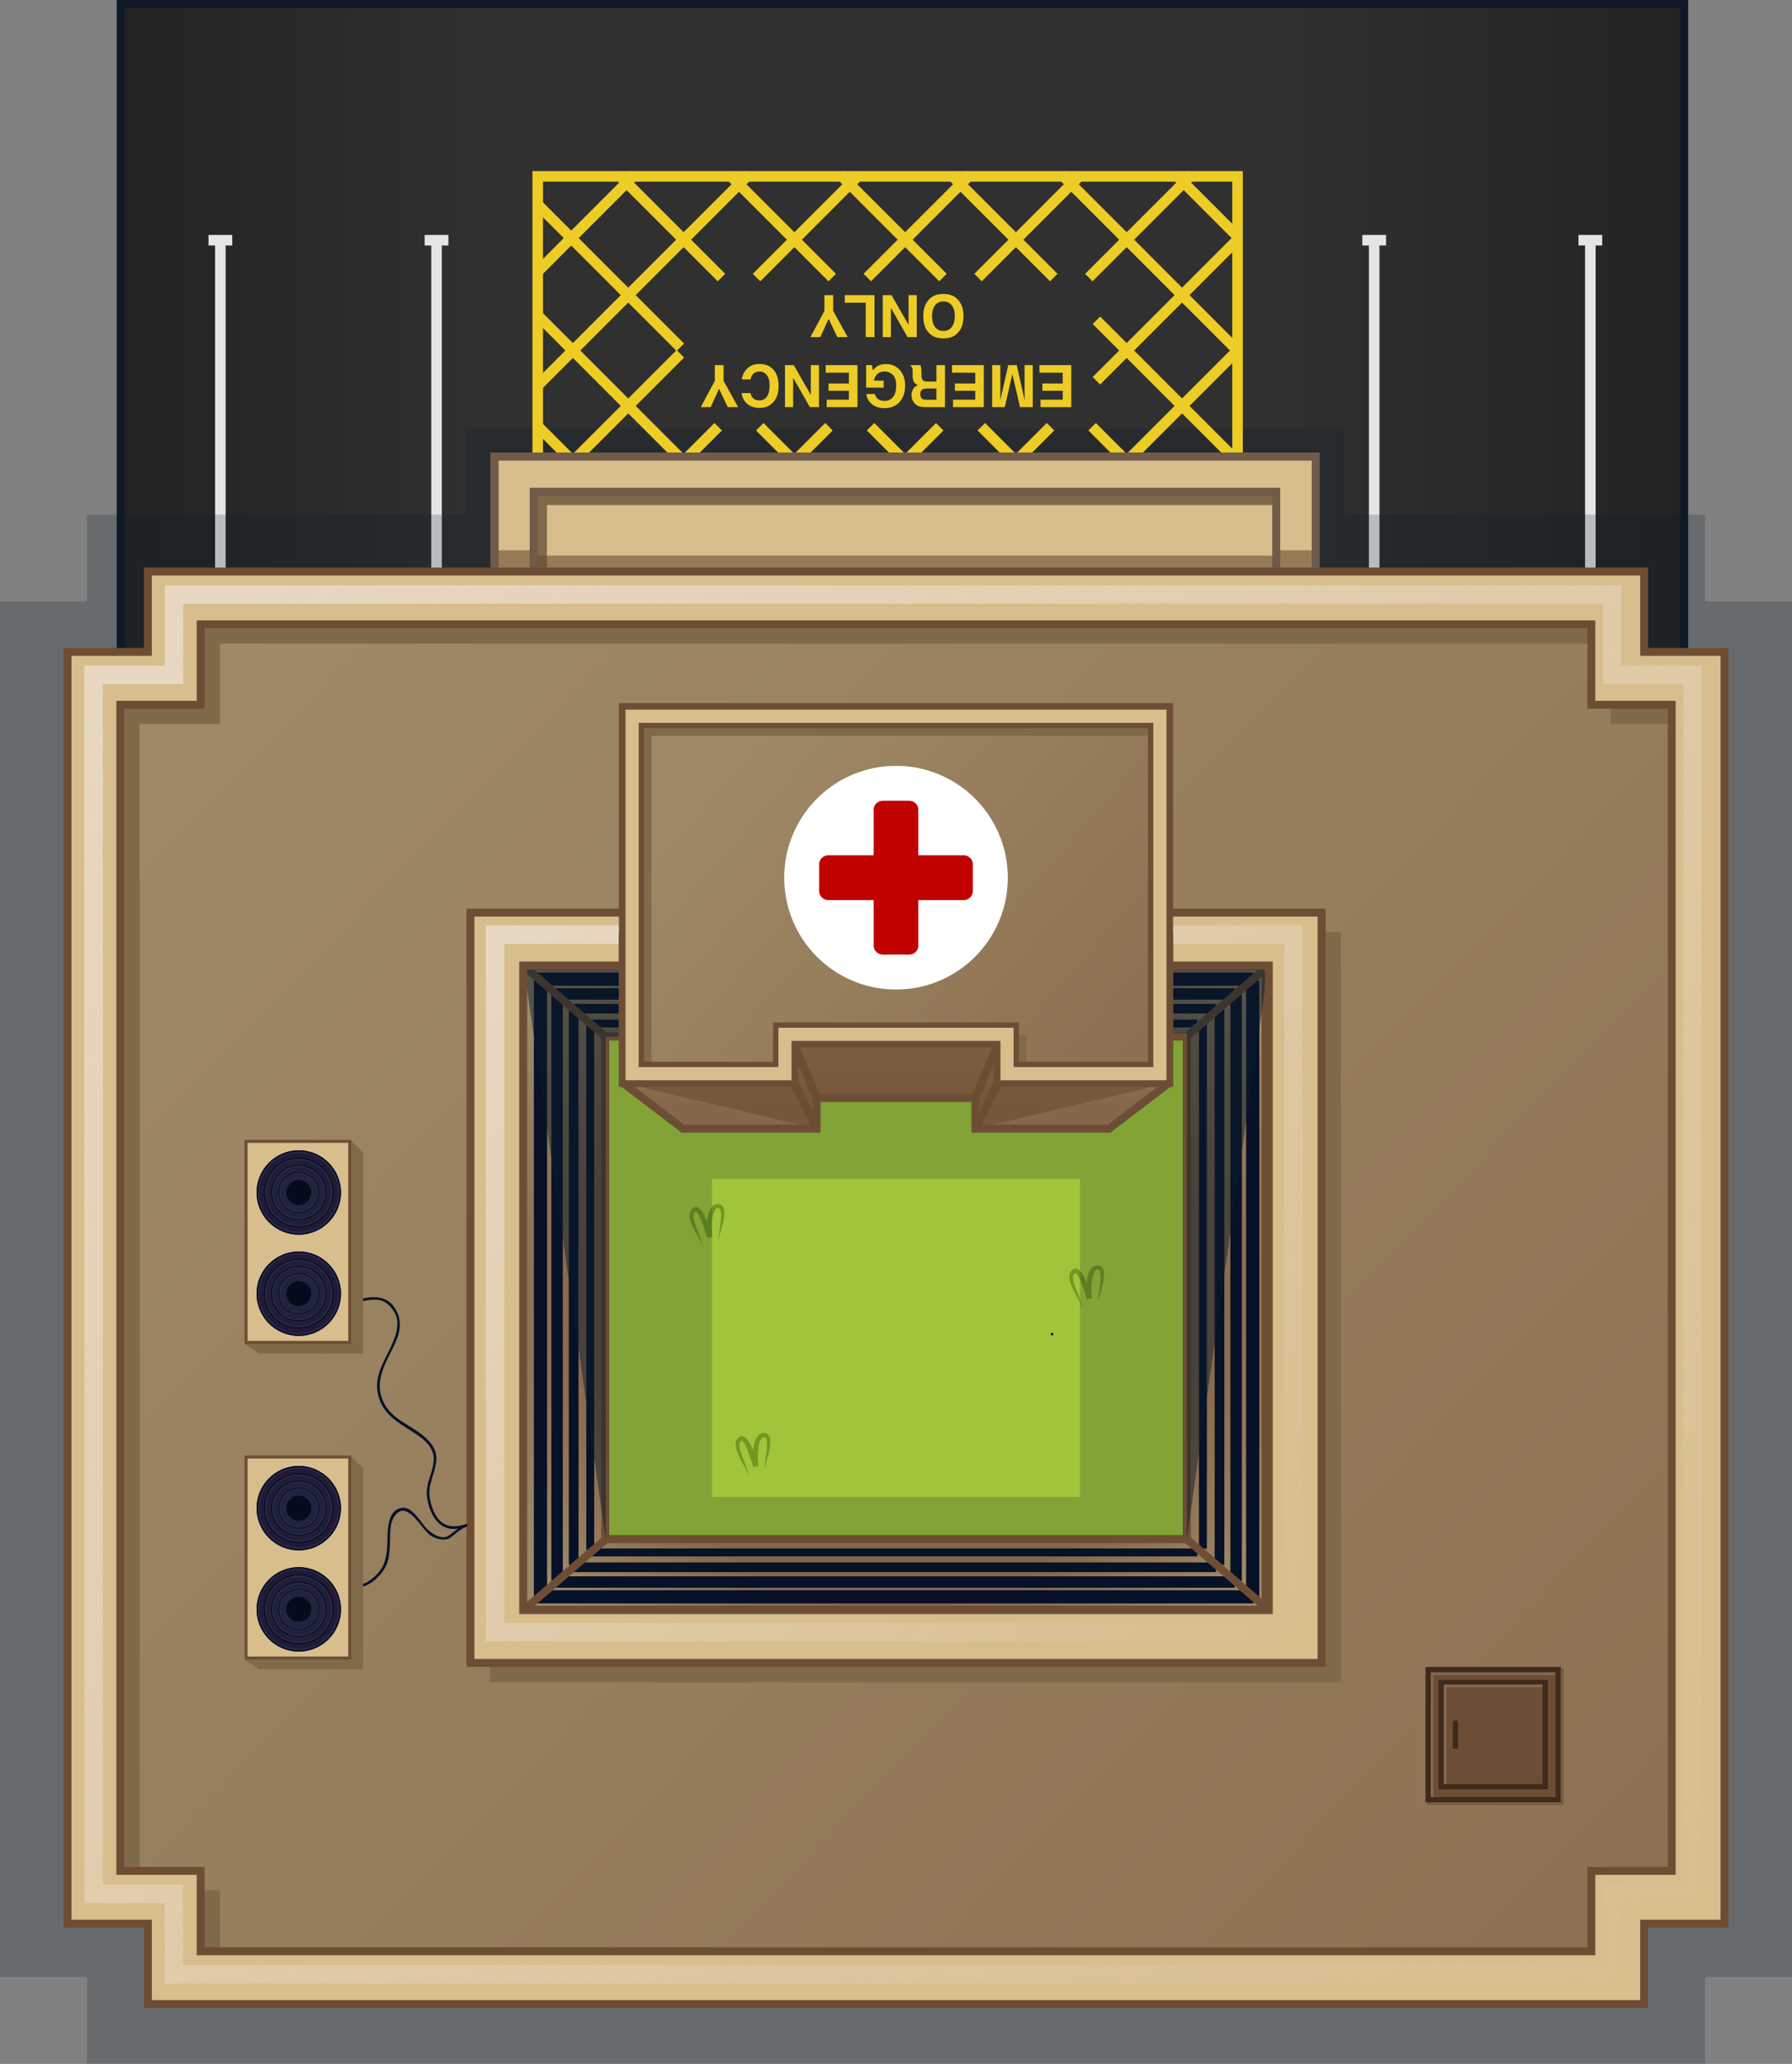 <!DOCTYPE svg PUBLIC '-//W3C//DTD SVG 1.1//EN' 'http://www.w3.org/Graphics/SVG/1.1/DTD/svg11.dtd'>
<svg xmlns="http://www.w3.org/2000/svg" xml:space="preserve" version="1.1" xmlns:xlink="http://www.w3.org/1999/xlink" viewBox="0 0 679.032 781.665" enable-background="new 0 0 679.032 781.665">
	<rect x="0" y="0" width="679.032" height="781.665" fill="#808080" stroke="none"/>
	<linearGradient id="i" y2="124.2" gradientUnits="userSpaceOnUse" y1="124.2" x2="638.2" x1="45.727">
		<stop stop-color="#232323" offset="0"/>
		<stop stop-color="#303030" offset=".225"/>
		<stop stop-color="#303030" offset=".745"/>
		<stop stop-color="#232323" offset="1"/>
	</linearGradient><g stroke-miterlimit="10">
		<rect height="245.4" width="592.47" stroke="#101928" y="1.5" x="45.727" stroke-width="3" fill="url(#i)"/>
	<g stroke="#E5E5E5" stroke-width="4" fill="none">
				<line x2="165.41" y1="225.3" x1="165.41" y2="90.981"/>
				<line x2="169.91" y1="90.981" x1="160.91" y2="90.981"/>
			<line x2="83.497" y1="225.3" x1="83.497" y2="90.981"/>
			<line x2="87.997" y1="90.981" x1="78.997" y2="90.981"/>
	</g>
	<g stroke="#E5E5E5" stroke-width="4" fill="none">
				<line x2="602.62" y1="225.3" x1="602.62" y2="90.981"/>
				<line x2="607.12" y1="90.981" x1="598.12" y2="90.981"/>
				<line x2="520.71" y1="225.3" x1="520.71" y2="90.981"/>
				<line x2="525.21" y1="90.981" x1="516.21" y2="90.981"/>
	</g>
				<rect height="190.44" width="220.38" stroke="#6D4E35" y="392.51" x="229.33" stroke-width="3" fill="#A0C53A"/></g><g fill="#709922">
				<path d="m266.08 472.19c-0.071-0.583-0.272-1.122-0.5-1.651-0.224-0.53-0.48-1.047-0.749-1.559l-1.643-3.079c-0.53-1.047-1.047-2.111-1.438-3.271-0.196-0.58-0.347-1.19-0.41-1.847-0.062-0.648-0.025-1.381 0.3-2.087 0.073-0.179 0.178-0.343 0.288-0.503 0.046-0.061 0.014-0.037 0.124-0.166l0.071-0.082 0.145-0.163c0.345-0.331 0.81-0.612 1.378-0.619 0.574 0.003 0.987 0.259 1.308 0.487 0.322 0.24 0.553 0.502 0.769 0.762 0.825 1.051 1.334 2.14 1.835 3.232 0.481 1.098 0.883 2.211 1.27 3.321l1.104 3.274-1.901 0.6c-0.162-0.706-0.195-1.271-0.236-1.876-0.034-0.595-0.045-1.183-0.04-1.771 0.021-1.176 0.081-2.351 0.274-3.525 0.192-1.174 0.457-2.355 1.015-3.523 0.288-0.574 0.655-1.176 1.275-1.648 0.609-0.492 1.549-0.656 2.265-0.473l0.069 0.013 0.034 0.007 0.018 0.004 0.093 0.027 0.099 0.039c0.083 0.037 0.097 0.026 0.235 0.104 0.118 0.064 0.234 0.137 0.343 0.214 0.09 0.075 0.161 0.151 0.239 0.231 0.284 0.319 0.459 0.678 0.556 1.01 0.208 0.672 0.235 1.297 0.221 1.904-0.042 1.208-0.237 2.354-0.482 3.48-0.258 1.125-0.555 2.23-0.887 3.323-0.32 1.097-0.71 2.167-1.001 3.268 0.087-1.142 0.297-2.267 0.466-3.39 0.17-1.123 0.351-2.241 0.462-3.359 0.124-1.112 0.21-2.232 0.143-3.299-0.038-0.525-0.114-1.048-0.274-1.453-0.074-0.21-0.184-0.359-0.282-0.455l-0.071-0.062c-0.012 0.003-0.017 0-0.019-0.011 0.023-0.009-0.11-0.039-0.158-0.058l-0.102-0.032-0.007-0.002c0.034 0.01-0.084-0.024 0.074 0.021h-0.01l-0.018-0.002-0.036-0.002c-0.393-0.047-0.673 0.025-0.944 0.266s-0.528 0.628-0.721 1.076c-0.39 0.902-0.602 1.972-0.728 3.043-0.125 1.075-0.194 2.174-0.189 3.271 0.002 0.548 0.021 1.096 0.059 1.635 0.037 0.528 0.099 1.101 0.198 1.502l-1.901 0.599c-0.218-0.597-0.377-1.142-0.556-1.697l-0.529-1.646c-0.358-1.091-0.746-2.165-1.165-3.21-0.417-1.035-0.882-2.082-1.468-2.886-0.273-0.401-0.667-0.671-0.715-0.651-0.024-0.01-0.09 0.014-0.184 0.057l-0.154 0.154-0.077 0.076c0.062-0.072-0.007 0.014-0.004 0.012-0.059 0.075-0.12 0.149-0.162 0.24-0.406 0.693-0.275 1.834-0.03 2.884 0.252 1.075 0.655 2.153 1.072 3.228 0.408 1.081 0.863 2.154 1.255 3.262 0.38 1.11 0.78 2.26 0.74 3.44z"/>
				<path d="m283.5 558.94c-0.071-0.583-0.272-1.122-0.5-1.651-0.224-0.53-0.48-1.047-0.749-1.559l-1.643-3.079c-0.53-1.046-1.047-2.11-1.438-3.271-0.196-0.58-0.347-1.189-0.41-1.846-0.062-0.649-0.025-1.383 0.3-2.088 0.073-0.178 0.178-0.342 0.288-0.504 0.046-0.06 0.014-0.037 0.124-0.164l0.071-0.082 0.145-0.164c0.345-0.331 0.81-0.613 1.378-0.619 0.574 0.002 0.987 0.259 1.308 0.486 0.322 0.242 0.553 0.502 0.769 0.764 0.825 1.049 1.334 2.139 1.835 3.232 0.481 1.097 0.883 2.21 1.27 3.32l1.104 3.275-1.901 0.6c-0.162-0.707-0.195-1.271-0.236-1.877-0.034-0.594-0.045-1.183-0.04-1.771 0.021-1.174 0.081-2.35 0.274-3.525 0.192-1.174 0.457-2.354 1.015-3.521 0.288-0.576 0.655-1.176 1.275-1.648 0.609-0.493 1.549-0.656 2.265-0.475l0.069 0.014 0.034 0.007 0.018 0.003 0.093 0.029 0.099 0.038c0.083 0.037 0.097 0.026 0.235 0.103 0.118 0.064 0.234 0.137 0.343 0.215 0.09 0.076 0.161 0.152 0.239 0.23 0.284 0.32 0.459 0.68 0.556 1.011 0.208 0.672 0.235 1.298 0.221 1.903-0.042 1.209-0.237 2.354-0.482 3.482-0.258 1.125-0.555 2.229-0.887 3.322-0.32 1.096-0.71 2.167-1.001 3.268 0.087-1.142 0.297-2.267 0.466-3.39 0.17-1.123 0.351-2.241 0.462-3.359 0.124-1.112 0.21-2.232 0.143-3.298-0.038-0.527-0.114-1.049-0.274-1.455-0.074-0.209-0.184-0.358-0.282-0.455l-0.071-0.061c-0.012 0.002-0.017 0-0.019-0.011 0.023-0.009-0.11-0.039-0.158-0.058l-0.102-0.031-0.007-0.002c0.034 0.01-0.084-0.025 0.074 0.021l-0.01-0.001-0.018-0.001-0.036-0.004c-0.393-0.046-0.673 0.027-0.944 0.267-0.271 0.241-0.528 0.628-0.721 1.075-0.39 0.903-0.602 1.973-0.728 3.043-0.125 1.076-0.194 2.176-0.189 3.271 0.002 0.549 0.021 1.097 0.059 1.637 0.037 0.527 0.099 1.1 0.198 1.5l-1.901 0.6c-0.218-0.598-0.377-1.141-0.556-1.697l-0.529-1.646c-0.358-1.091-0.746-2.164-1.165-3.211-0.417-1.033-0.882-2.082-1.468-2.885-0.273-0.4-0.667-0.672-0.715-0.651-0.024-0.009-0.09 0.015-0.184 0.058l-0.154 0.152-0.077 0.077c0.062-0.072-0.007 0.013-0.004 0.013-0.059 0.074-0.12 0.148-0.162 0.239-0.406 0.693-0.275 1.833-0.03 2.884 0.252 1.076 0.655 2.153 1.072 3.227 0.408 1.082 0.863 2.156 1.255 3.262 0.38 1.13 0.78 2.28 0.74 3.46z"/>
				<path d="m409.93 495.46c-0.071-0.583-0.272-1.122-0.5-1.651-0.224-0.53-0.48-1.047-0.749-1.559l-1.643-3.079c-0.53-1.046-1.047-2.11-1.438-3.271-0.196-0.58-0.347-1.189-0.41-1.846-0.062-0.649-0.025-1.383 0.3-2.088 0.073-0.178 0.178-0.342 0.288-0.504 0.046-0.06 0.014-0.037 0.124-0.164l0.071-0.082 0.145-0.164c0.345-0.331 0.81-0.613 1.378-0.619 0.574 0.002 0.987 0.259 1.308 0.486 0.322 0.242 0.553 0.502 0.769 0.764 0.825 1.049 1.334 2.139 1.835 3.232 0.481 1.097 0.883 2.21 1.27 3.32l1.104 3.275-1.901 0.6c-0.162-0.707-0.195-1.271-0.236-1.877-0.034-0.594-0.045-1.183-0.04-1.771 0.021-1.174 0.081-2.35 0.274-3.525 0.192-1.174 0.457-2.354 1.015-3.521 0.288-0.576 0.655-1.176 1.275-1.648 0.609-0.493 1.549-0.656 2.265-0.475l0.069 0.014 0.034 0.007 0.018 0.003 0.093 0.029 0.099 0.038c0.083 0.037 0.097 0.026 0.235 0.103 0.118 0.064 0.234 0.137 0.343 0.215 0.09 0.076 0.161 0.152 0.239 0.23 0.284 0.32 0.459 0.68 0.556 1.011 0.208 0.672 0.235 1.298 0.221 1.903-0.042 1.209-0.237 2.354-0.482 3.482-0.258 1.125-0.555 2.229-0.887 3.322-0.32 1.096-0.71 2.167-1.001 3.268 0.087-1.142 0.297-2.267 0.466-3.39 0.17-1.123 0.351-2.241 0.462-3.359 0.124-1.112 0.21-2.232 0.143-3.298-0.038-0.527-0.114-1.049-0.274-1.455-0.074-0.209-0.184-0.358-0.282-0.455l-0.071-0.061c-0.012 0.002-0.017 0-0.019-0.011 0.023-0.009-0.11-0.039-0.158-0.058l-0.102-0.031-0.007-0.002c0.034 0.01-0.084-0.025 0.074 0.021l-0.01-0.001-0.018-0.001-0.036-0.004c-0.393-0.046-0.673 0.027-0.944 0.267-0.271 0.241-0.528 0.628-0.721 1.075-0.39 0.903-0.602 1.973-0.728 3.043-0.125 1.076-0.194 2.176-0.189 3.271 0.002 0.549 0.021 1.097 0.059 1.637 0.037 0.527 0.099 1.1 0.198 1.5l-1.901 0.6c-0.218-0.598-0.377-1.141-0.556-1.697l-0.529-1.646c-0.358-1.091-0.746-2.164-1.165-3.211-0.417-1.033-0.882-2.082-1.468-2.885-0.273-0.4-0.667-0.672-0.715-0.651-0.024-0.009-0.09 0.015-0.184 0.058l-0.154 0.152-0.077 0.077c0.062-0.072-0.007 0.013-0.004 0.013-0.059 0.074-0.12 0.148-0.162 0.239-0.406 0.693-0.275 1.833-0.03 2.884 0.252 1.076 0.655 2.153 1.072 3.227 0.408 1.082 0.863 2.156 1.255 3.262 0.37 1.12 0.78 2.27 0.73 3.46z"/>
		</g><path opacity=".2" d="m646.1 227.82v-32.933h-136.48v-32.528h-333.21v32.528h-143.48v32.933h-32.93v520.92h32.932v32.932h613.17v-32.932h32.931v-520.92h-32.93zm-236.87 339.15h-139.43v-120.49h139.43v120.49z" fill="#0C1C2B"/>
		<g stroke-miterlimit="10">
			<radialGradient id="h" gradientUnits="userSpaceOnUse" cy="487.73" cx="338.52" r="280.1">
				<stop stop-color="#876749" offset=".423"/>
				<stop stop-color="#9E8A66" offset=".608"/>
			</radialGradient>
			<path stroke="#6D4E35" stroke-width="3" d="m197.47 365.85v243.76h282.08v-243.76h-282.08zm252.23 217.1h-220.37v-190.44h220.38v190.44z" fill="url(#h)"/><g fill="none"><g stroke="#071128">
					<line x2="204.8" y1="371.32" x1="204.8" y2="604.77" stroke-width="5"/>
					<line x2="211.09" y1="376.75" x1="211.09" y2="598.69" stroke-width="4.333"/>
					<line x2="217.38" y1="382.18" x1="217.38" y2="592.61" stroke-width="3.667"/>
					<line x2="223.66" y1="387.62" x1="223.66" y2="586.53" stroke-width="3"/>
					<line x2="474.94" y1="604.77" x1="203.31" y2="604.77" stroke-width="5"/>
					<line x2="467.86" y1="599.17" x1="209.64" y2="599.17" stroke-width="4.333"/>
					<line x2="460.78" y1="593.57" x1="215.96" y2="593.57" stroke-width="3.667"/>
					<line x2="453.71" y1="587.96" x1="222.28" y2="587.96" stroke-width="3"/>
					<line x2="474.94" y1="370.83" x1="203.31" y2="370.83" stroke-width="5"/>
					<line x2="467.86" y1="376.44" x1="209.64" y2="376.44" stroke-width="4.333"/>
					<line x2="460.78" y1="382.04" x1="215.96" y2="382.04" stroke-width="3.667"/>
					<line x2="453.71" y1="387.64" x1="222.28" y2="387.64" stroke-width="3"/>
					<line x2="474.68" y1="371.32" x1="474.68" y2="604.77" stroke-width="5"/>
					<line x2="468.39" y1="376.75" x1="468.39" y2="598.69" stroke-width="4.333"/>
					<line x2="462.1" y1="382.18" x1="462.1" y2="592.61" stroke-width="3.667"/>
					<line x2="455.81" y1="387.62" x1="455.81" y2="586.53" stroke-width="3"/>
			</g><g stroke="#6D4E35" stroke-width="3">
				<line y2="609.8" y1="582.95" x2="480.78" x1="449.7"/>
				<line y2="392.7" y1="365.85" x2="229.55" x1="198.47"/>
				<line y2="365.65" y1="392.51" x2="480.78" x1="449.7"/>
				<line y2="582.95" y1="609.8" x2="229.55" x1="198.47"/>
		</g></g></g>
		<polygon opacity=".5" points="198.47 365.85 480.56 365.85 449.7 582.95 449.7 391.27 229.55 392.7 229.55 582.95" fill="#0C1C2B"/>
			<g stroke="#EDCC26" stroke-width="4" stroke-miterlimit="10" fill="none">
					<rect y="66.795" width="265.17" x="203.76" height="133.23"/>
							<line x2="445.42" y1="89.577" x1="468.93" y2="66.073"/>
							<line x2="402.22" y1="133.28" x1="469.42" y2="66.073"/>
							<line x2="360.24" y1="105.12" x1="399.3" y2="66.073"/>
							<line x2="415.46" y1="175.11" x1="469.28" y2="121.29"/>
							<line x2="318.27" y1="105.12" x1="357.33" y2="66.073"/>
							<line x2="413.82" y1="200.67" x1="452.87" y2="161.62"/>
							<line x2="276.3" y1="105.12" x1="315.36" y2="66.073"/>
							<line x2="371.85" y1="200.67" x1="410.9" y2="161.62"/>
							<line x2="234.33" y1="105.12" x1="273.38" y2="66.073"/>
							<line x2="329.88" y1="200.67" x1="368.93" y2="161.62"/>
							<line x2="203.75" y1="131.52" x1="257.8" y2="77.465"/>
							<line x2="287.9" y1="200.67" x1="326.96" y2="161.62"/>
							<line x2="203.76" y1="200.67" x1="284.99" y2="119.44"/>
							<line x2="203.76" y1="200.67" x1="243.02" y2="161.41"/>
							<line x2="240.54" y1="102.86" x1="203.76" y2="66.073"/>
							<line x2="283.75" y1="146.06" x1="203.76" y2="66.073"/>
							<line x2="325.72" y1="105.12" x1="286.67" y2="66.073"/>
							<line x2="257.81" y1="188.03" x1="203.76" y2="133.99"/>
							<line x2="367.69" y1="105.12" x1="328.64" y2="66.073"/>
							<line x2="272.14" y1="200.67" x1="233.1" y2="161.62"/>
							<line x2="409.66" y1="105.12" x1="370.61" y2="66.073"/>
							<line x2="314.11" y1="200.67" x1="275.06" y2="161.62"/>
							<line x2="451.63" y1="105.12" x1="412.58" y2="66.073"/>
							<line x2="356.09" y1="200.67" x1="317.04" y2="161.62"/>
							<line x2="469.51" y1="144.21" x1="415.46" y2="90.161"/>
							<line x2="398.06" y1="200.67" x1="359.01" y2="161.62"/>
							<line x2="469.42" y1="200.67" x1="400.98" y2="132.23"/>
							<line x2="468.89" y1="200.67" x1="442.95" y2="174.72"/>
			</g>
			<g fill="#EDCC26">
				<path d="m394.27 151.37h8.413v-3.376h-7.722v-2.762h7.722v-4.088h-8.801v-2.858h12.048v15.898h-11.66v-2.81z"/>
				<path d="m380.74 154.18h-4.78v-15.898h3.094v10.754c0 0.309-0.003 0.742-0.01 1.3-0.008 0.557-0.011 0.987-0.011 1.289l3.013-13.343h3.229l2.99 13.343c0-0.302-0.003-0.732-0.01-1.289-0.008-0.558-0.011-0.991-0.011-1.3v-10.754h3.096v15.898h-4.834l-2.895-12.5-2.88 12.5z"/>
				<path d="m361.13 151.37h8.413v-3.376h-7.724v-2.762h7.724v-4.088h-8.801v-2.858h12.048v15.898h-11.66v-2.81z"/>
				<path d="m347.97 153.77c-0.586-0.253-1.082-0.622-1.488-1.111-0.337-0.402-0.604-0.849-0.8-1.337-0.196-0.489-0.293-1.047-0.293-1.672 0-0.756 0.189-1.498 0.571-2.228 0.381-0.729 1.011-1.246 1.887-1.548-0.733-0.295-1.253-0.714-1.558-1.257-0.307-0.542-0.459-1.372-0.459-2.486v-1.067c0-0.727-0.029-1.219-0.088-1.478-0.088-0.41-0.292-0.712-0.613-0.906v-0.399h3.667c0.101 0.353 0.174 0.637 0.216 0.853 0.086 0.446 0.133 0.902 0.141 1.37l0.021 1.477c0.013 1.015 0.188 1.69 0.525 2.029 0.336 0.337 0.967 0.506 1.892 0.506h3.245v-6.234h3.247v15.898h-7.604c-1.1-0.01-1.94-0.15-2.52-0.4zm6.86-2.35v-4.27h-3.575c-0.709 0-1.243 0.086-1.599 0.258-0.628 0.303-0.941 0.899-0.941 1.791 0 0.963 0.304 1.61 0.912 1.941 0.341 0.187 0.854 0.279 1.536 0.279h3.66z"/>
				<path d="m331.52 149.22c0.251 1.085 0.866 1.845 1.845 2.275 0.547 0.237 1.153 0.355 1.822 0.355 1.28 0 2.331-0.482 3.155-1.447 0.823-0.966 1.235-2.417 1.235-4.354 0-1.952-0.446-3.333-1.339-4.145-0.891-0.811-1.905-1.216-3.041-1.216-1.114 0-2.028 0.319-2.74 0.959-0.711 0.64-1.15 1.477-1.315 2.514h3.678v2.652h-6.621v-8.531h2.2l0.334 1.984c0.64-0.751 1.215-1.28 1.725-1.589 0.878-0.536 1.957-0.805 3.237-0.805 2.105 0 3.832 0.729 5.176 2.188 1.403 1.465 2.104 3.47 2.104 6.014 0 2.573-0.709 4.635-2.126 6.188-1.416 1.553-3.289 2.328-5.619 2.328-2.021 0-3.644-0.512-4.87-1.537-1.226-1.024-1.928-2.303-2.108-3.834h3.27z"/>
				<path d="m313.26 151.37h8.413v-3.376h-7.722v-2.762h7.722v-4.088h-8.801v-2.858h12.048v15.898h-11.66v-2.81z"/>
				<path d="m310.34 154.18h-3.481l-6.312-11.085v11.085h-3.096v-15.898h3.32l6.473 11.281v-11.281h3.096v15.9z"/>
				<path d="m292.82 152.52c-1.28 1.309-2.909 1.962-4.888 1.962-2.646 0-4.582-0.877-5.805-2.632-0.676-0.984-1.039-1.974-1.089-2.966h3.322c0.211 0.762 0.482 1.338 0.813 1.726 0.592 0.69 1.469 1.036 2.632 1.036 1.183 0 2.115-0.487 2.8-1.462 0.684-0.975 1.024-2.353 1.024-4.137 0-1.783-0.36-3.118-1.081-4.007-0.722-0.888-1.637-1.332-2.748-1.332-1.14 0-2.009 0.382-2.606 1.144-0.331 0.41-0.604 1.025-0.824 1.845h-3.3c0.285-1.733 1.013-3.143 2.183-4.229 1.169-1.085 2.669-1.628 4.497-1.628 2.262 0 4.04 0.733 5.335 2.199 1.295 1.475 1.942 3.496 1.942 6.062 0.03 2.78-0.71 4.92-2.18 6.42z"/>
				<path d="m269.31 154.18h-3.765l5.317-9.937v-5.962h3.321v5.962l5.502 9.937h-3.915l-3.302-6.924-3.15 6.92z"/>
				<path d="m352.26 113.19c1.201-1.237 2.937-1.855 5.21-1.855 2.271 0 4.008 0.618 5.208 1.855 1.611 1.518 2.416 3.703 2.416 6.558 0 2.912-0.805 5.098-2.416 6.558-1.2 1.237-2.937 1.855-5.208 1.855-2.273 0-4.009-0.618-5.21-1.855-1.604-1.46-2.406-3.646-2.406-6.558 0.01-2.86 0.81-5.05 2.41-6.57zm2.08 2.42c-0.772 0.971-1.158 2.352-1.158 4.142 0 1.783 0.386 3.162 1.158 4.137 0.774 0.974 1.819 1.461 3.135 1.461s2.365-0.485 3.149-1.456c0.783-0.971 1.175-2.352 1.175-4.142s-0.392-3.171-1.175-4.142c-0.784-0.971-1.834-1.456-3.149-1.456s-2.36 0.49-3.13 1.46z"/>
				<path d="m347.38 127.68h-3.482l-6.312-11.085v11.085h-3.095v-15.898h3.322l6.472 11.28v-11.28h3.095v15.9z"/>
				<path d="m331.37 127.68h-3.321v-13.04h-7.938v-2.858h11.26v15.9z"/>
				<path d="m310.84 127.68h-3.765l5.317-9.938v-5.961h3.321v5.961l5.502 9.938h-3.915l-3.303-6.925-3.16 6.92z"/>
			</g>
				<rect height="44.676" width="311.19" stroke="#6D4E35" stroke-miterlimit="10" y="172.91" x="187.37" stroke-width="3" fill="#D8BD8D"/>
				<rect height="31.278" width="281.32" stroke="#6D4E35" stroke-miterlimit="10" y="186.31" x="202.27" stroke-width="3" fill="#D8BD8D"/>
			<polygon points="207.27 191.31 483.59 191.31 483.59 186.31 202.27 186.31 202.27 217.58 207.27 217.58" fill="#7F6A49"/>
			<polygon opacity=".6" points="498.57 208.42 484.32 208.42 483.06 210.42 203.35 210.42 202.72 208.42 187.37 208.42 187.37 217.58 498.57 217.58" fill="#6D4E35"/>
				<rect height="31.278" width="281.32" stroke="#705A4A" stroke-miterlimit="10" y="186.31" x="202.27" stroke-width="3" fill="none"/>
				<rect height="44.676" width="311.19" stroke="#705A4A" stroke-miterlimit="10" y="172.91" x="187.37" stroke-width="3" fill="none"/>
		<linearGradient id="g" y2="806.17" gradientUnits="userSpaceOnUse" y1="240.17" x2="669.21" x1="83.213">
			<stop stop-color="#9E8A66" offset="0"/>
			<stop stop-color="#8C6E50" offset="1"/>
		</linearGradient>
		<path d="m623 246.9v-30.45h-566.96v30.45h-30.45v481.66h30.45v30.45h566.96v-30.45h30.449v-481.66h-30.45zm-142.22 362.9h-282.53v-244.15h282.54v244.15z" fill="url(#g)"/>
		<path d="m610.33 243.78v30.45h30.449v441.66h-30.45v30.45h-526.96v-30.45h-30.45v-441.66h30.45v-30.45h526.96m-424.75 393.36h322.54v-284.16h-322.54v284.16m-122.21-413.36v30.45h-30.45v470.66h30.45v30.45h554.96v-30.45h30.449v-470.66h-30.45v-30.45h-554.96zm131.21 393.36v-250.16h293.54v250.15h-293.54z" fill="#7F6A49"/>
		<path stroke="#6D4E35" stroke-width="3" stroke-miterlimit="10" d="m603 266.9h30.449v441.66h-30.449v30.45h-526.96v-30.45h-30.45v-441.66h30.45v-30.45h526.96v30.45zm-102.22 362.9v-284.15h-322.53v284.15h322.53zm122.22-413.35h-566.96v30.45h-30.45v481.66h30.45v30.45h566.96v-30.45h30.449v-481.66h-30.449v-30.45zm-424.75 393.35v-244.15h282.54v244.15h-282.54z" fill="#D8BD8D"/>
			<linearGradient id="f" y2="777.85" gradientUnits="userSpaceOnUse" y1="200.52" x2="629.8" x1="52.466">
				<stop stop-color="#E8D9C4" offset="0"/>
				<stop stop-color="#E8D9C4" stop-opacity="0" offset="1"/>
			</linearGradient>
			<path d="m614.38 751.24h-551.96v-30.45h-30.45v-468.67h30.45v-30.45h551.96v30.45h30.449v468.66h-30.449v30.46zm-544.96-7h537.96v-30.45h30.449v-454.67h-30.449v-30.45h-537.96v30.45h-30.45v454.66h30.45v30.46z" fill="url(#f)"/>
			<linearGradient id="e" y2="631.23" gradientUnits="userSpaceOnUse" y1="340.89" x2="484.02" x1="193.68">
				<stop stop-color="#E8D9C4" offset="0"/>
				<stop stop-color="#E8D9C4" stop-opacity="0" offset="1"/>
			</linearGradient>
			<path d="m493.62 621.64h-309.54v-271.16h309.54v271.16zm-302.54-7h295.54v-257.16h-295.54v257.16z" fill="url(#e)"/>
				<linearGradient id="d" y2="418.4" gradientUnits="userSpaceOnUse" y1="371.73" x2="339.52" x1="339.52">
					<stop stop-color="#9E8A66" offset="0"/>
					<stop stop-color="#876749" offset="1"/>
				</linearGradient>
				<polygon fill="url(#d)" stroke="#6D4E35" stroke-width="3" stroke-miterlimit="10" points="236.02 410.13 258.79 427.47 309.43 427.47 309.43 415.85 369.61 415.85 369.61 427.47 420.24 427.47 443.01 410.13 443.01 355.07 236.02 355.07"/>
				<polygon opacity=".6" points="236.02 410.13 309.43 427.47 309.43 415.85 369.61 415.85 369.61 427.47 443.01 410.13 378.53 410.13 378.1 395.23 300.94 395.23 300.94 409.99" fill="#6D4E35"/><g stroke="#6D4E35" stroke-width="3" stroke-miterlimit="10" fill="#9E8A66">
					<line y2="427.47" y1="410.13" x2="309.43" x1="300.94"/>
					<line y2="410.13" y1="427.47" x2="378.1" x1="369.61"/>
					<line y2="415.85" y1="395.23" x2="309.43" x1="300.94"/>
					<line y2="415.85" y1="395.23" x2="369.61" x1="378.1"/>
				</g><linearGradient id="c" y2="416.71" gradientUnits="userSpaceOnUse" y1="282.71" x2="428.87" x1="274.87">
					<stop stop-color="#9E8A66" offset="0"/>
					<stop stop-color="#8C6E50" offset="1"/>
				</linearGradient>
				<polygon points="236.02 267.78 236.02 410.13 300.94 410.13 300.94 395.23 378.1 395.23 378.1 410.13 443.01 410.13 443.01 267.78" fill="url(#c)"/>
				<polygon fill="none" stroke="#6D4E35" stroke-width="3" stroke-miterlimit="10" points="236.02 267.78 236.02 410.13 300.94 410.13 300.94 395.23 378.1 395.23 378.1 410.13 443.01 410.13 443.01 267.78"/>
					<circle cy="332.41" cx="339.52" r="42.363" fill="#fff"/>
					<path d="m365.2 323.93l-17.219-0.002v-17.393c-0.098-1.812-1.607-3.267-3.444-3.267h-10.048c-1.9 0-3.454 1.555-3.454 3.453l-0.003 17.206-17.205 0.002c-1.899 0-3.453 1.555-3.453 3.453v10.05c0 1.898 1.554 3.451 3.453 3.451l17.205 0.021 0.003 17.188c0 1.899 1.554 3.453 3.454 3.453h10.048c1.837 0 3.347-1.453 3.444-3.268v-17.374l17.219-0.021c1.897 0 3.453-1.553 3.453-3.451v-10.05c0.01-1.89-1.55-3.45-3.45-3.45z" fill="#C10000"/>
				<path d="m439.87 278.64v126.35h-50.916v-12.897h-91.156v12.698h-50.917v-126.15h193m-199.99-7v135.35h59.917v-14.897h82.156v14.897h59.916v-135.35h-202z" fill="#7F6A49"/>
				<path stroke="#6D4E35" stroke-width="2" stroke-miterlimit="10" d="m436.01 403.13h-50.916v-14.897h-91.156v14.897h-50.917v-128.35h192.99v128.35zm-199.99-135.35v142.35h64.917v-14.897h77.156v14.897h64.916v-142.35h-207z" fill="#D8BD8D"/>
	<g stroke-miterlimit="10">
				<rect height="49.284" width="49.284" stroke="#3F2A1C" y="632.32" x="541.15" stroke-width="2" fill="#6D4E35"/>
				<rect height="39.427" width="39.427" stroke="#3F2A1C" y="637.25" x="546.08" stroke-width="2" fill="#6D4E35"/><g fill="none">
				<line y2="662.3" stroke-width="2" y1="651.63" stroke="#3F2A1C" x2="551.5" x1="551.5"/>
			<polyline stroke="#846855" points="542.63 680.6 542.63 633.9 589.23 633.9"/>
			<polyline stroke="#846855" points="547.6 675.6 547.6 638.48 584.45 638.48"/>
		<polyline opacity=".6" stroke="#6D4E35" points="592 631.8 592 683.13 540.66 683.13"/>
	</g></g>
					<path d="m129.16 494.3c4.645-0.102 9.001-2.323 13.675-2.036 3.273 0.201 5.444 2.559 6.893 5.288 1.377 2.596 0.883 5.708 0.039 8.369-1.587 5.006-4.712 9.371-6.222 14.422-1.313 4.395-0.65 9.019 1.817 12.872 2.251 3.518 5.953 5.873 9.401 8.068 3.536 2.251 7.713 4.585 9.181 8.77 1.102 3.143-0.221 6.643-1.178 9.646-0.883 2.77-1.379 5.282-0.834 8.158 0.768 4.052 2.501 8.461 6.387 10.416 2.649 1.334 5.791 0.802 8.475-0.093 0.609-0.203 0.348-1.169-0.266-0.965-2.53 0.843-5.176 1.273-7.705 0.194-2.486-1.061-3.938-3.607-4.871-6.007-1.172-3.011-1.615-6.107-0.859-9.268 0.727-3.039 1.98-5.858 2.216-9.008 0.654-8.732-10.655-12.341-15.997-16.962-4.208-3.64-6.212-8.854-5.106-14.356 1.037-5.156 4.207-9.664 6.123-14.505 1.768-4.466 1.68-8.836-1.311-12.734-2.633-3.432-6.744-3.668-10.682-2.966-3.07 0.548-6.034 1.627-9.178 1.695-0.63 0.01-0.63 1.01 0.01 1z" fill="#071128"/>
					<path d="m130.81 599.65c5.366 4.276 12.05-0.816 14.981-5.672 1.633-2.704 1.823-6.158 1.961-9.229 0.164-3.644-0.337-8.114 2.179-11.09 4.48-5.299 9.646 5.088 12.765 7.545 1.803 1.42 4.486 2.197 6.75 1.715 0.856-0.183 1.584-0.789 2.233-1.34 1.63-1.384 3.112-2.572 5.119-3.402 0.587-0.243 0.33-1.211-0.266-0.965-2.562 1.06-4.194 2.794-6.412 4.316-2.788 1.914-6.678-0.757-8.588-2.752-2.438-2.546-5.396-8.695-9.749-7.629-5.212 1.276-4.88 8.962-5.006 12.924-0.122 3.839-0.433 7.759-2.875 10.895-2.792 3.586-8.08 7.407-12.385 3.977-0.5-0.41-1.21 0.29-0.71 0.69z" fill="#071128"/>
			<polygon points="137.6 632.23 98.305 632.23 92.674 628.52 132.93 551.32 137.6 556.1" fill="#7F6A49"/>
					<rect y="551.82" x="93.238" fill="#D8BD8D" width="39.29" height="76.137"/>
					<path d="m133.09 628.52h-40.416v-77.266h40.419v77.27zm-39.288-1.13h38.163v-75.01h-38.158v75.01z" fill="#6D4E35"/>
							<radialGradient id="b" gradientUnits="userSpaceOnUse" cy="571.18" cx="113.21" r="15.791">
								<stop stop-color="#222A42" offset="0"/>
								<stop stop-color="#221832" offset="1"/>
							</radialGradient>
							<circle cy="571.18" cx="113.21" r="15.792" fill="url(#b)"/>
							<path d="m113.21 587.16c-8.811 0-15.979-7.169-15.979-15.979 0-8.812 7.169-15.98 15.979-15.98 8.812 0 15.979 7.169 15.979 15.98 0 8.81-7.17 15.98-15.98 15.98zm0-31.58c-8.604 0-15.604 7-15.604 15.604s7 15.604 15.604 15.604 15.604-7 15.604-15.604-6.99-15.6-15.6-15.6z" fill="#091335"/><g fill="#050B1C">
							<path d="m113.21 587.16c-8.811 0-15.979-7.169-15.979-15.979 0-8.812 7.169-15.98 15.979-15.98 8.812 0 15.979 7.169 15.979 15.98 0 8.81-7.17 15.98-15.98 15.98zm0-31.58c-8.604 0-15.604 7-15.604 15.604s7 15.604 15.604 15.604 15.604-7 15.604-15.604-6.99-15.6-15.6-15.6z"/>
							<path d="m113.21 584.4c-7.287 0-13.216-5.929-13.216-13.216s5.929-13.217 13.216-13.217c7.288 0 13.217 5.93 13.217 13.217s-5.93 13.22-13.22 13.22zm0-26.06c-7.08 0-12.84 5.76-12.84 12.84s5.76 12.84 12.84 12.84c7.081 0 12.841-5.76 12.841-12.84s-5.76-12.84-12.84-12.84z"/>
							<path d="m113.21 581.63c-5.764 0-10.452-4.688-10.452-10.452s4.688-10.453 10.452-10.453 10.452 4.689 10.452 10.453-4.68 10.45-10.45 10.45zm0-20.53c-5.556 0-10.076 4.52-10.076 10.076s4.521 10.076 10.076 10.076c5.557 0 10.077-4.52 10.077-10.076s-4.52-10.08-10.08-10.08z"/>
							<path d="m113.21 578.87c-4.239 0-7.688-3.449-7.688-7.688 0-4.24 3.449-7.689 7.688-7.689s7.688 3.449 7.688 7.689c0 4.24-3.45 7.69-7.69 7.69zm0-15c-4.032 0-7.312 3.279-7.312 7.312 0 4.032 3.28 7.312 7.312 7.312s7.313-3.28 7.313-7.312c0-4.03-3.28-7.31-7.31-7.31z"/>
							<circle cy="571.18" cx="113.21" r="4.737"/></g><g fill="#213154">
							<path d="m113.21 586.53c-8.463 0-15.348-6.885-15.348-15.348s6.885-15.348 15.348-15.348 15.348 6.885 15.348 15.348-6.88 15.35-15.35 15.35zm0-30.32c-8.255 0-14.972 6.717-14.972 14.973 0 8.255 6.717 14.971 14.972 14.971 8.256 0 14.972-6.716 14.972-14.971 0-8.26-6.71-14.97-14.97-14.97z"/>
							<path d="m113.21 583.87c-7 0-12.694-5.694-12.694-12.694s5.694-12.695 12.694-12.695 12.695 5.695 12.695 12.695-5.69 12.69-12.69 12.69zm0-25.01c-6.792 0-12.319 5.526-12.319 12.319s5.527 12.318 12.319 12.318c6.793 0 12.319-5.525 12.319-12.318s-5.53-12.32-12.32-12.32z"/>
							<path d="m113.21 581.22c-5.537 0-10.042-4.504-10.042-10.041s4.505-10.042 10.042-10.042 10.042 4.505 10.042 10.042-4.5 10.04-10.04 10.04zm0-19.71c-5.33 0-9.666 4.336-9.666 9.666s4.336 9.666 9.666 9.666 9.666-4.336 9.666-9.666-4.34-9.67-9.67-9.67z"/>
							<path d="m113.21 578.57c-4.074 0-7.389-3.314-7.389-7.389s3.314-7.389 7.389-7.389 7.389 3.314 7.389 7.389-3.31 7.39-7.39 7.39zm0-14.41c-3.866 0-7.013 3.146-7.013 7.014 0 3.866 3.146 7.012 7.013 7.012s7.013-3.146 7.013-7.012c0-3.86-3.14-7.01-7.01-7.01z"/>
							</g><radialGradient id="a" gradientUnits="userSpaceOnUse" cy="609.51" cx="113.21" r="15.792">
								<stop stop-color="#222A42" offset="0"/>
								<stop stop-color="#221832" offset="1"/>
							</radialGradient>
							<circle cy="609.51" cx="113.21" r="15.792" fill="url(#a)"/>
							<path d="m113.21 625.49c-8.811 0-15.979-7.168-15.979-15.979s7.169-15.979 15.979-15.979c8.812 0 15.979 7.168 15.979 15.979s-7.17 15.98-15.98 15.98zm0-31.58c-8.604 0-15.604 7-15.604 15.604s7 15.604 15.604 15.604 15.604-7 15.604-15.604-6.99-15.6-15.6-15.6z" fill="#091335"/><g fill="#050B1C">
							<path d="m113.21 625.49c-8.811 0-15.979-7.168-15.979-15.979s7.169-15.979 15.979-15.979c8.812 0 15.979 7.168 15.979 15.979s-7.17 15.98-15.98 15.98zm0-31.58c-8.604 0-15.604 7-15.604 15.604s7 15.604 15.604 15.604 15.604-7 15.604-15.604-6.99-15.6-15.6-15.6z"/>
							<path d="m113.21 622.73c-7.287 0-13.216-5.929-13.216-13.216 0-7.288 5.929-13.216 13.216-13.216 7.288 0 13.217 5.928 13.217 13.216 0 7.29-5.93 13.22-13.22 13.22zm0-26.06c-7.08 0-12.84 5.76-12.84 12.841 0 7.08 5.76 12.84 12.84 12.84 7.081 0 12.841-5.76 12.841-12.84s-5.76-12.84-12.84-12.84z"/>
							<path d="m113.21 619.96c-5.764 0-10.452-4.688-10.452-10.452s4.688-10.452 10.452-10.452 10.452 4.688 10.452 10.452-4.68 10.45-10.45 10.45zm0-20.52c-5.556 0-10.076 4.521-10.076 10.077 0 5.557 4.521 10.077 10.076 10.077 5.557 0 10.077-4.521 10.077-10.077 0-5.56-4.52-10.08-10.08-10.08z"/>
							<path d="m113.21 617.2c-4.239 0-7.688-3.449-7.688-7.688s3.449-7.688 7.688-7.688 7.688 3.449 7.688 7.688-3.45 7.69-7.69 7.69zm0-15c-4.032 0-7.312 3.281-7.312 7.313s3.28 7.313 7.312 7.313 7.313-3.281 7.313-7.313-3.28-7.31-7.31-7.31z"/>
							<circle cy="609.51" cx="113.21" r="4.737"/></g><g fill="#213154">
							<path d="m113.21 624.86c-8.463 0-15.348-6.886-15.348-15.348 0-8.463 6.885-15.349 15.348-15.349s15.348 6.886 15.348 15.349c0 8.46-6.88 15.35-15.35 15.35zm0-30.32c-8.255 0-14.972 6.716-14.972 14.972 0 8.255 6.717 14.972 14.972 14.972 8.256 0 14.972-6.717 14.972-14.972 0-8.25-6.71-14.97-14.97-14.97z"/>
							<path d="m113.21 622.21c-7 0-12.694-5.694-12.694-12.694 0-7.001 5.694-12.695 12.694-12.695s12.695 5.694 12.695 12.695c0.01 6.99-5.69 12.69-12.69 12.69zm0-25.02c-6.792 0-12.319 5.526-12.319 12.319 0 6.792 5.527 12.318 12.319 12.318 6.793 0 12.319-5.526 12.319-12.318 0-6.79-5.53-12.32-12.32-12.32z"/>
							<path d="m113.21 619.55c-5.537 0-10.042-4.505-10.042-10.042s4.505-10.042 10.042-10.042 10.042 4.505 10.042 10.042-4.5 10.04-10.04 10.04zm0-19.7c-5.33 0-9.666 4.336-9.666 9.666s4.336 9.666 9.666 9.666 9.666-4.336 9.666-9.666-4.34-9.67-9.67-9.67z"/>
							<path d="m113.21 616.9c-4.074 0-7.389-3.314-7.389-7.389s3.314-7.389 7.389-7.389 7.389 3.314 7.389 7.389-3.31 7.39-7.39 7.39zm0-14.4c-3.866 0-7.013 3.146-7.013 7.013s3.146 7.013 7.013 7.013c3.867 0 7.013-3.146 7.013-7.013s-3.14-7.01-7.01-7.01z"/>
			</g><polygon points="137.6 512.68 98.305 512.68 92.674 508.97 132.93 431.77 137.6 436.54" fill="#7F6A49"/>
					<rect y="432.26" x="93.238" fill="#D8BD8D" width="39.29" height="76.137"/>
					<path d="m133.09 508.97h-40.416v-77.27h40.419v77.27zm-39.288-1.13h38.163v-75.01h-38.158v75.01z" fill="#6D4E35"/>
							<radialGradient id="k" gradientUnits="userSpaceOnUse" cy="451.63" cx="113.21" r="15.791">
								<stop stop-color="#222A42" offset="0"/>
								<stop stop-color="#221832" offset="1"/>
							</radialGradient>
							<circle cy="451.63" cx="113.21" r="15.792" fill="url(#k)"/>
							<path d="m113.21 467.61c-8.811 0-15.979-7.169-15.979-15.979 0-8.812 7.169-15.98 15.979-15.98 8.812 0 15.979 7.169 15.979 15.98 0 8.81-7.17 15.98-15.98 15.98zm0-31.59c-8.604 0-15.604 7-15.604 15.604s7 15.604 15.604 15.604 15.604-7 15.604-15.604-6.99-15.6-15.6-15.6z" fill="#091335"/><g fill="#050B1C">
							<path d="m113.21 467.61c-8.811 0-15.979-7.169-15.979-15.979 0-8.812 7.169-15.98 15.979-15.98 8.812 0 15.979 7.169 15.979 15.98 0 8.81-7.17 15.98-15.98 15.98zm0-31.59c-8.604 0-15.604 7-15.604 15.604s7 15.604 15.604 15.604 15.604-7 15.604-15.604-6.99-15.6-15.6-15.6z"/>
							<path d="m113.21 464.84c-7.287 0-13.216-5.929-13.216-13.216s5.929-13.217 13.216-13.217c7.288 0 13.217 5.93 13.217 13.217s-5.93 13.22-13.22 13.22zm0-26.05c-7.08 0-12.84 5.76-12.84 12.84s5.76 12.84 12.84 12.84c7.081 0 12.841-5.76 12.841-12.84s-5.76-12.84-12.84-12.84z"/>
							<path d="m113.21 462.08c-5.764 0-10.452-4.688-10.452-10.452s4.688-10.453 10.452-10.453 10.452 4.689 10.452 10.453-4.68 10.45-10.45 10.45zm0-20.53c-5.556 0-10.076 4.52-10.076 10.076s4.521 10.076 10.076 10.076c5.557 0 10.077-4.52 10.077-10.076s-4.52-10.08-10.08-10.08z"/>
							<path d="m113.21 459.32c-4.239 0-7.688-3.449-7.688-7.688 0-4.24 3.449-7.689 7.688-7.689s7.688 3.449 7.688 7.689c0 4.24-3.45 7.69-7.69 7.69zm0-15c-4.032 0-7.312 3.279-7.312 7.312 0 4.032 3.28 7.312 7.312 7.312s7.313-3.28 7.313-7.312c0-4.03-3.28-7.31-7.31-7.31z"/>
							<circle cy="451.63" cx="113.21" r="4.737"/></g><g fill="#213154">
							<path d="m113.21 466.98c-8.463 0-15.348-6.885-15.348-15.348s6.885-15.348 15.348-15.348 15.348 6.885 15.348 15.348-6.88 15.35-15.35 15.35zm0-30.32c-8.255 0-14.972 6.717-14.972 14.973 0 8.255 6.717 14.971 14.972 14.971 8.256 0 14.972-6.716 14.972-14.971 0-8.26-6.71-14.97-14.97-14.97z"/>
							<path d="m113.21 464.32c-7 0-12.694-5.694-12.694-12.694s5.694-12.695 12.694-12.695 12.695 5.695 12.695 12.695-5.69 12.68-12.69 12.68zm0-25.01c-6.792 0-12.319 5.526-12.319 12.319s5.527 12.318 12.319 12.318c6.793 0 12.319-5.525 12.319-12.318s-5.53-12.32-12.32-12.32z"/>
							<path d="m113.21 461.67c-5.537 0-10.042-4.504-10.042-10.041s4.505-10.042 10.042-10.042 10.042 4.505 10.042 10.042-4.5 10.04-10.04 10.04zm0-19.71c-5.33 0-9.666 4.336-9.666 9.666s4.336 9.666 9.666 9.666 9.666-4.336 9.666-9.666-4.34-9.67-9.67-9.67z"/>
							<path d="m113.21 459.02c-4.074 0-7.389-3.314-7.389-7.389s3.314-7.389 7.389-7.389 7.389 3.314 7.389 7.389-3.31 7.39-7.39 7.39zm0-14.41c-3.866 0-7.013 3.146-7.013 7.014 0 3.866 3.146 7.012 7.013 7.012s7.013-3.146 7.013-7.012c0-3.86-3.14-7.01-7.01-7.01z"/>
							</g><radialGradient id="j" gradientUnits="userSpaceOnUse" cy="489.96" cx="113.21" r="15.792">
								<stop stop-color="#222A42" offset="0"/>
								<stop stop-color="#221832" offset="1"/>
							</radialGradient>
							<circle cy="489.96" cx="113.21" r="15.792" fill="url(#j)"/>
							<path d="m113.21 505.94c-8.811 0-15.979-7.168-15.979-15.979s7.169-15.979 15.979-15.979c8.812 0 15.979 7.168 15.979 15.979s-7.17 15.98-15.98 15.98zm0-31.58c-8.604 0-15.604 7-15.604 15.604s7 15.604 15.604 15.604 15.604-7 15.604-15.604-6.99-15.6-15.6-15.6z" fill="#091335"/><g fill="#050B1C">
							<path d="m113.21 505.94c-8.811 0-15.979-7.168-15.979-15.979s7.169-15.979 15.979-15.979c8.812 0 15.979 7.168 15.979 15.979s-7.17 15.98-15.98 15.98zm0-31.58c-8.604 0-15.604 7-15.604 15.604s7 15.604 15.604 15.604 15.604-7 15.604-15.604-6.99-15.6-15.6-15.6z"/>
							<path d="m113.21 503.18c-7.287 0-13.216-5.929-13.216-13.216 0-7.288 5.929-13.216 13.216-13.216 7.288 0 13.217 5.928 13.217 13.216 0 7.29-5.93 13.22-13.22 13.22zm0-26.06c-7.08 0-12.84 5.76-12.84 12.841 0 7.08 5.76 12.84 12.84 12.84 7.081 0 12.841-5.76 12.841-12.84s-5.76-12.84-12.84-12.84z"/>
							<path d="m113.21 500.41c-5.764 0-10.452-4.688-10.452-10.452s4.688-10.452 10.452-10.452 10.452 4.688 10.452 10.452-4.68 10.45-10.45 10.45zm0-20.53c-5.556 0-10.076 4.521-10.076 10.077 0 5.557 4.521 10.077 10.076 10.077 5.557 0 10.077-4.521 10.077-10.077 0-5.56-4.52-10.08-10.08-10.08z"/>
							<path d="m113.21 497.65c-4.239 0-7.688-3.449-7.688-7.688s3.449-7.688 7.688-7.688 7.688 3.449 7.688 7.688-3.45 7.69-7.69 7.69zm0-15c-4.032 0-7.312 3.281-7.312 7.313s3.28 7.313 7.312 7.313 7.313-3.281 7.313-7.313-3.28-7.31-7.31-7.31z"/>
							<circle cy="489.96" cx="113.21" r="4.737"/></g><g fill="#213154">
							<path d="m113.21 505.31c-8.463 0-15.348-6.886-15.348-15.348 0-8.463 6.885-15.349 15.348-15.349s15.348 6.886 15.348 15.349c0 8.46-6.88 15.35-15.35 15.35zm0-30.32c-8.255 0-14.972 6.716-14.972 14.972 0 8.255 6.717 14.972 14.972 14.972 8.256 0 14.972-6.717 14.972-14.972 0-8.26-6.71-14.97-14.97-14.97z"/>
							<path d="m113.21 502.66c-7 0-12.694-5.694-12.694-12.694 0-7.001 5.694-12.695 12.694-12.695s12.695 5.694 12.695 12.695c0.01 6.98-5.69 12.68-12.69 12.68zm0-25.02c-6.792 0-12.319 5.526-12.319 12.319 0 6.792 5.527 12.318 12.319 12.318 6.793 0 12.319-5.526 12.319-12.318 0-6.79-5.53-12.32-12.32-12.32z"/>
							<path d="m113.21 500c-5.537 0-10.042-4.505-10.042-10.042s4.505-10.042 10.042-10.042 10.042 4.505 10.042 10.042-4.5 10.04-10.04 10.04zm0-19.7c-5.33 0-9.666 4.336-9.666 9.666s4.336 9.666 9.666 9.666 9.666-4.336 9.666-9.666-4.34-9.67-9.67-9.67z"/>
							<path d="m113.21 497.35c-4.074 0-7.389-3.314-7.389-7.389s3.314-7.389 7.389-7.389 7.389 3.314 7.389 7.389-3.31 7.39-7.39 7.39zm0-14.4c-3.866 0-7.013 3.146-7.013 7.013s3.146 7.013 7.013 7.013c3.867 0 7.013-3.146 7.013-7.013s-3.14-7.01-7.01-7.01z"/>
		</g><path d="m398.66 505.8c0.645 0 0.645-1 0-1s-0.64 1 0 1z" fill="#071128"/>
</svg>
